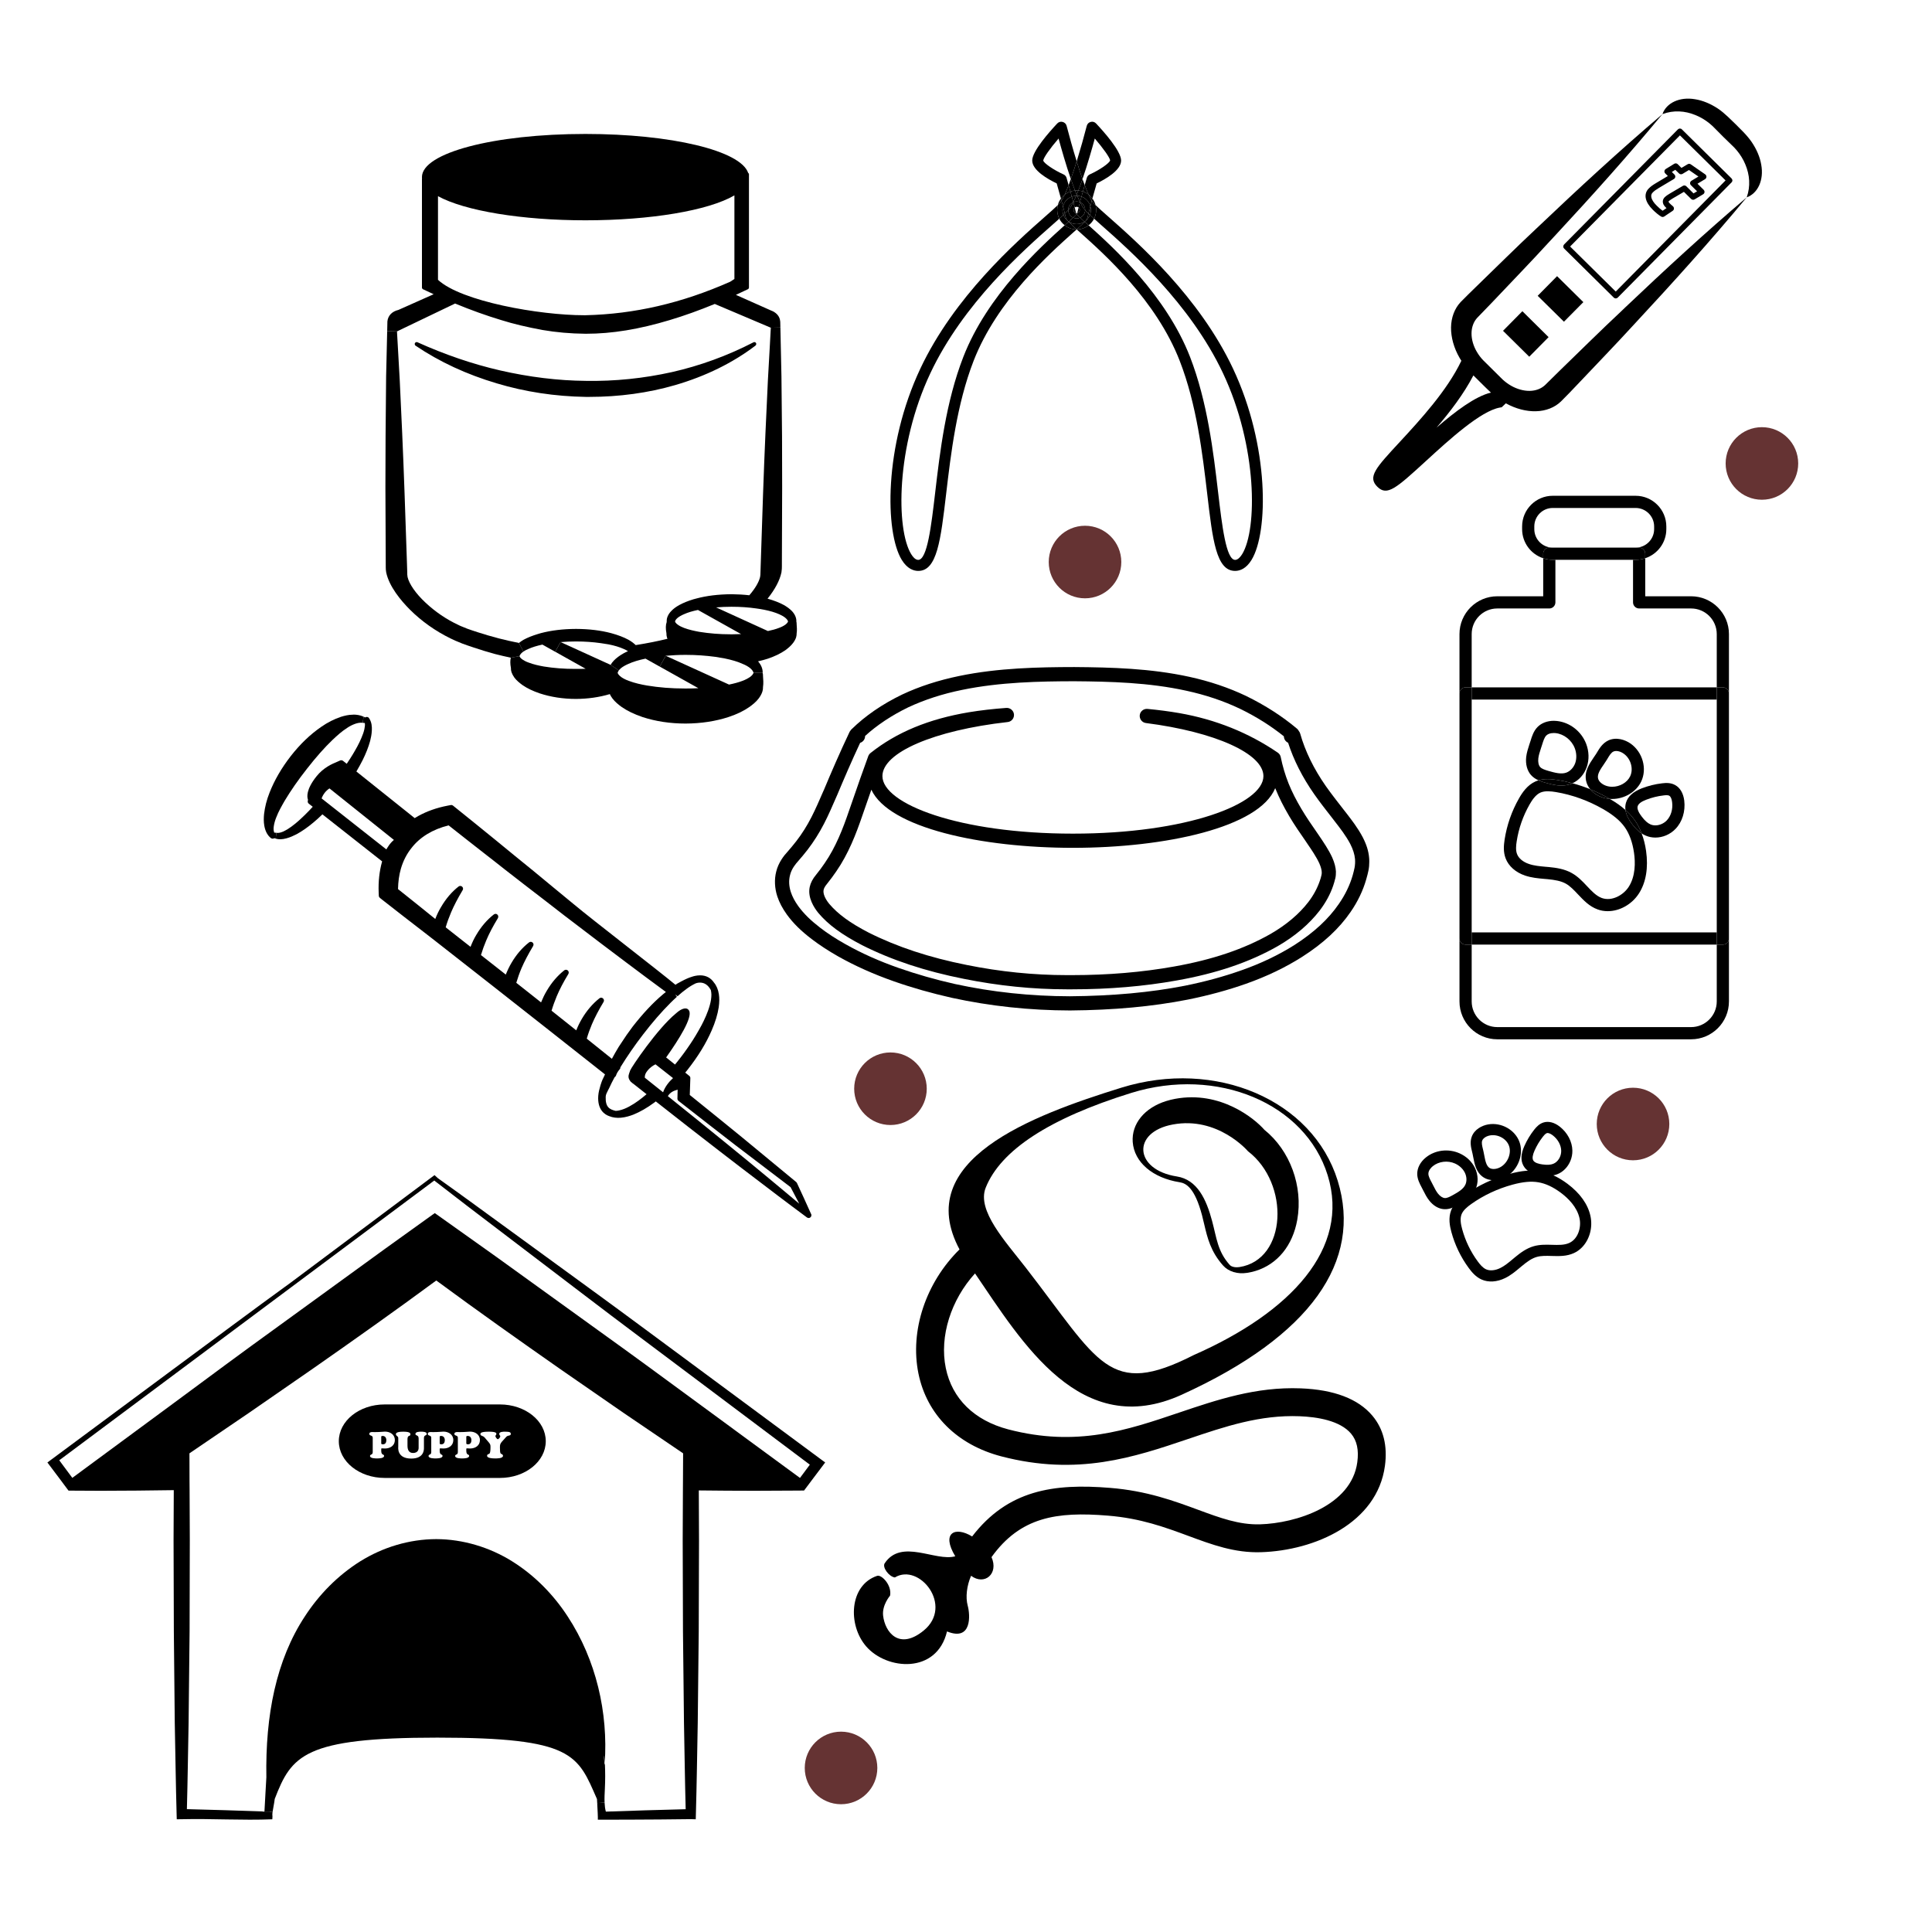 <?xml version="1.0" encoding="utf-8"?>
<!-- Generator: Adobe Illustrator 16.0.3, SVG Export Plug-In . SVG Version: 6.00 Build 0)  -->
<!DOCTYPE svg PUBLIC "-//W3C//DTD SVG 1.1//EN" "http://www.w3.org/Graphics/SVG/1.1/DTD/svg11.dtd">
<svg version="1.1" id="Capa_1" xmlns="http://www.w3.org/2000/svg" xmlns:xlink="http://www.w3.org/1999/xlink" x="0px" y="0px"
	 width="566.93px" height="566.93px" viewBox="0 0 566.93 566.93" enable-background="new 0 0 566.93 566.93" xml:space="preserve">
<circle fill="#653333" cx="246.797" cy="518.789" r="10.649"/>
<circle fill="#653333" cx="318.39" cy="164.925" r="10.648"/>
<circle fill="#653333" cx="517.022" cy="135.998" r="10.647"/>
<circle fill="#653333" cx="261.3" cy="319.48" r="10.648"/>
<circle fill="#653333" cx="479.2" cy="329.831" r="10.647"/>
<g>
	<g>
		<path d="M402.711,415.419c3.25,3.866,4.479,8.813,3.685,14.738c-2.258,16.726-20.466,24.839-36.416,25.326
			c-7.732,0.233-14.287-2.206-21.225-4.771c-6.9-2.545-14.017-5.184-23.646-5.96c-15.118-1.245-25.704,0.415-34.157,12.176
			c2.166,4.876-2.041,8.417-5.996,5.472c-1.265,2.908-1.663,6.287-0.994,8.744c0.758,2.744,1.282,10.584-6.07,7.586
			c-2.979,12.571-17.665,11.381-23.719,4.391c-5.471-6.306-4.965-17.975,3.216-20.703c1.285-0.433,4.391,2.729,3.792,5.818
			c0,0-2.381,2.728-2.041,5.833c0.543,4.897,4.716,10.298,11.924,4.391c8.831-7.263-1.301-19.941-8.472-15.572
			c-1.715-0.215-3.777-2.979-2.979-4.17c4.931-7.354,14.901-0.399,20.7-2.044c-4.21-6.953,0-8.85,4.949-5.814
			c10.457-13.603,23.86-15.625,40.516-14.253c10.749,0.865,18.749,3.829,25.813,6.432c6.449,2.384,11.994,4.425,18.137,4.262
			c10.528-0.307,26.841-5.419,28.559-18.227c0.487-3.593-0.11-6.339-1.825-8.38c-3.253-3.866-10.01-4.913-15.104-5.112
			c-11.614-0.451-21.854,2.998-32.691,6.665c-15.932,5.382-32.424,10.945-54.824,5.112c-13.004-3.396-21.856-12.246-24.33-24.277
			c-2.583-12.68,2.203-26.751,12.047-36.453c-14.017-26.174,21.099-39.268,47.472-47.451c27.727-8.598,56.141,3.594,63.492,27.257
			c7.331,23.646-7.877,45.592-45.738,62.824c-29.678,13.513-46.837-15.281-60.676-35.585c-7.023,7.714-10.494,18.426-8.579,27.764
			c1.844,8.996,8.364,15.391,18.371,18.011c20.052,5.22,34.664,0.289,50.145-4.952c11.071-3.737,22.507-7.604,35.621-7.098
			C391.477,407.778,398.556,410.487,402.711,415.419z M350.345,397.606c28.396-12.498,45.916-31.23,39.252-52.726
			c-6.558-21.153-32.425-31.991-57.642-24.17c-23.971,7.444-38.331,16.8-42.719,27.837c-2.654,6.684,5.815,15.751,11.776,23.446
			C322.637,399.865,325.291,410.361,350.345,397.606z"/>
		<path d="M371.026,331.533c7.533,6.049,11.399,16.582,9.646,26.407c-1.337,7.533-5.78,13.005-12.193,14.992
			c-0.813,0.252-1.66,0.434-2.528,0.577c-2.817,0.436-5.438-0.361-7.027-2.13c-3.666-4.102-4.624-8.165-5.545-12.086
			c-0.199-0.884-0.417-1.786-0.668-2.743c-2.13-7.969-4.625-9.322-6.539-9.629c-7.93-1.246-13.349-5.87-13.783-11.813
			c-0.378-5.33,3.47-10.043,9.827-12.013c0.832-0.252,1.697-0.488,2.621-0.65C358.166,319.972,368.173,328.263,371.026,331.533z
			 M363.692,371.813c14.017-2.167,14.849-24.548,2.511-33.996c-0.145-0.181-8.905-10.297-22.072-7.84
			c-12.084,2.24-11.308,13.296,1.209,15.247c5.996,0.939,8.653,6.735,10.335,13.041c1.353,5.021,1.589,8.905,5.183,12.915
			C361.471,371.868,362.79,371.957,363.692,371.813z"/>
	</g>
</g>
<g>
	<g>
		<path d="M507.346,275.393v18.468c0,6.138-4.991,11.113-11.11,11.113h-56.867c-6.119,0-11.095-4.976-11.095-11.113v-18.468
			c0,1.002,0.787,1.792,1.789,1.792h1.791v16.676c0,4.152,3.363,7.533,7.515,7.533h56.867c4.152,0,7.533-3.381,7.533-7.533v-16.676
			h1.789C506.544,277.184,507.346,276.395,507.346,275.393z"/>
		<path d="M507.346,203.495v71.897c0,1.002-0.802,1.792-1.788,1.792h-1.789v-3.58v-68.319v-3.579h1.789
			C506.544,201.706,507.346,202.512,507.346,203.495z"/>
		<path d="M507.346,186.067v17.428c0-0.983-0.802-1.789-1.788-1.789h-1.789v-15.639c0-4.152-3.381-7.516-7.533-7.516h-15.247
			c-0.983,0-1.788-0.805-1.788-1.79v-12.49h0.769c0.985,0,1.933-0.16,2.812-0.464v11.166h13.455
			C502.354,174.972,507.346,179.947,507.346,186.067z"/>
		<rect x="431.854" y="273.604" width="71.915" height="3.58"/>
		<rect x="431.854" y="201.706" width="71.915" height="3.579"/>
		<path d="M494.231,234.936c0.375,3.131-0.571,6.245-2.575,8.303c-1.577,1.646-3.759,2.54-5.907,2.54
			c-0.983,0-1.967-0.197-2.864-0.59c-0.409-0.18-0.803-0.393-1.162-0.625c-0.537-1.45-1.217-2.756-2.04-3.901
			c-0.732-1.056-1.629-2.04-2.702-2.971c-0.107-0.734-0.052-1.449,0.145-2.129c0.554-1.843,2.075-3.239,4.669-4.241
			c1.915-0.733,3.902-1.234,5.943-1.466c1.181-0.145,2.558-0.197,3.827,0.518C493.015,231.16,493.964,232.789,494.231,234.936z
			 M489.077,240.769c1.252-1.306,1.86-3.312,1.593-5.386c-0.107-0.948-0.431-1.664-0.84-1.879c-0.199-0.125-0.503-0.162-0.823-0.162
			c-0.288,0-0.593,0.037-0.86,0.072c-1.733,0.197-3.436,0.625-5.063,1.252c-1.469,0.555-2.308,1.199-2.522,1.915
			c-0.271,0.895,0.498,2.13,1.18,3.024c0.929,1.234,1.736,1.933,2.576,2.308c0.448,0.197,0.931,0.286,1.432,0.286
			C486.93,242.2,488.184,241.682,489.077,240.769z"/>
		<path d="M488.97,154.483v0.789c0,3.971-2.594,7.353-6.189,8.535v-1.325c0-1.002-0.808-1.789-1.792-1.789h-1.02
			c2.989,0,5.424-2.434,5.424-5.421v-0.789c0-2.989-2.435-5.421-5.424-5.421h-24.336c-2.987,0-5.403,2.433-5.403,5.421v0.789
			c0,2.987,2.416,5.421,5.403,5.421h-1.002c-1.002,0-1.789,0.787-1.789,1.789v1.325c-3.596-1.163-6.189-4.564-6.189-8.535v-0.789
			c0-4.956,4.023-9,8.98-9h24.336C484.926,145.483,488.97,149.528,488.97,154.483z"/>
		<path d="M483.029,249.699c0.697,4.92-0.019,9.232-2.093,12.472c-2.094,3.256-5.689,5.206-9.162,5.206
			c-1.021,0-2.022-0.16-2.972-0.519c-2.432-0.876-4.097-2.665-5.726-4.383c-1.181-1.254-2.309-2.453-3.614-3.186
			c-1.448-0.789-3.185-1.093-5.352-1.306l-0.857-0.072c-1.881-0.161-3.829-0.34-5.744-0.984c-2.757-0.931-4.831-2.773-5.688-5.028
			c-0.735-1.897-0.557-3.866-0.305-5.53c0.661-4.258,2.075-8.32,4.204-12.06c1.002-1.772,2.469-3.937,4.866-5.01
			c0.288-0.126,0.593-0.233,0.876-0.323c0.682,0.323,1.361,0.52,1.936,0.681c1.34,0.375,3.006,0.857,4.758,0.857
			c0.86,0,1.755-0.106,2.631-0.41c0.215-0.072,0.448-0.162,0.643-0.269c1.773,0.483,3.51,1.074,5.209,1.753
			c0,0.019,0.019,0.019,0.019,0.019c1.002,1.252,2.541,2.184,4.33,2.612c0.446,0.107,0.895,0.18,1.358,0.197
			c1.845,1.056,3.365,2.13,4.635,3.274c0.179,1.288,0.824,2.649,1.915,4.097c0.697,0.896,1.61,1.97,2.827,2.775
			C482.331,246.119,482.762,247.836,483.029,249.699z M477.931,260.238c2.021-3.15,1.967-7.193,1.555-10.021
			c-0.445-3.06-1.358-5.564-2.72-7.498c-1.358-1.915-3.399-3.596-6.405-5.333c-4.349-2.469-8.983-4.152-13.762-4.957
			c-1.519-0.249-3.237-0.429-4.562,0.144c-1.433,0.644-2.468,2.219-3.203,3.507c-1.914,3.364-3.187,6.997-3.776,10.826
			c-0.194,1.217-0.32,2.612,0.107,3.704c0.464,1.252,1.771,2.345,3.507,2.917c1.506,0.52,3.15,0.662,4.905,0.824l0.876,0.071
			c2.255,0.215,4.652,0.573,6.746,1.753c1.807,1.002,3.168,2.434,4.49,3.848c1.396,1.486,2.704,2.881,4.349,3.49
			C472.973,264.568,476.354,262.69,477.931,260.238z"/>
		<path d="M482.78,162.482v1.325c-0.879,0.304-1.826,0.464-2.812,0.464H479.2h-22.78h-0.787c-0.965,0-1.914-0.16-2.791-0.464v-1.325
			c0-1.002,0.787-1.789,1.789-1.789h1.002h24.336h1.02C481.973,160.693,482.78,161.48,482.78,162.482z"/>
		<path d="M478.521,218.223c3.507,2.488,4.868,7.372,3.076,11.112c-1.484,3.113-4.991,5.117-8.534,5.117
			c-0.233,0-0.482,0-0.717-0.035c-0.07-0.036-0.142-0.089-0.215-0.125c-1.789-1.021-3.614-1.916-5.474-2.685
			c0,0-0.019,0-0.019-0.019c-0.608-0.733-1.039-1.592-1.217-2.505c-0.557-2.703,0.983-4.956,2.219-6.781
			c0.233-0.341,0.464-0.663,0.68-1.003l0.341-0.553c0.716-1.2,1.629-2.685,3.292-3.473
			C474.279,216.2,476.873,217.06,478.521,218.223z M478.357,227.796c1.039-2.184,0.2-5.172-1.896-6.64
			c-0.717-0.518-1.52-0.787-2.201-0.787c-0.286,0-0.571,0.054-0.805,0.161c-0.68,0.321-1.199,1.163-1.734,2.076l-0.378,0.608
			c-0.23,0.357-0.482,0.733-0.734,1.109c-1.002,1.449-1.93,2.826-1.681,4.043c0.196,1.039,1.413,2.022,2.883,2.362
			c0.427,0.107,0.857,0.144,1.287,0.144C475.281,230.874,477.481,229.657,478.357,227.796z"/>
		<path d="M479.683,240.662c0.823,1.145,1.503,2.451,2.04,3.901c-1.217-0.805-2.13-1.879-2.827-2.775
			c-1.091-1.448-1.736-2.809-1.915-4.097C478.054,238.622,478.95,239.606,479.683,240.662z"/>
		<path d="M472.131,234.292c0.073,0.035,0.145,0.089,0.215,0.125c-0.464-0.017-0.912-0.089-1.358-0.197
			c-1.789-0.429-3.328-1.36-4.33-2.612C468.517,232.376,470.342,233.271,472.131,234.292z"/>
		<path d="M465.44,218.24c0.857,2.237,0.931,4.653,0.196,6.801c-0.734,2.164-2.271,3.918-4.207,4.794
			c-1.396-0.375-2.807-0.698-4.238-0.931c-0.95-0.16-1.988-0.286-3.024-0.286c-0.895,0-1.808,0.089-2.704,0.358
			c-0.769-0.34-1.556-0.822-2.198-1.538c-1.146-1.307-1.647-3.203-1.416-5.315c0.162-1.288,0.537-2.47,0.912-3.614l0.378-1.145
			c0.409-1.325,0.876-2.828,2.02-4.009c1.165-1.199,2.883-1.842,4.815-1.842c0.286,0,0.591,0.018,0.895,0.054
			C460.661,211.978,464.026,214.59,465.44,218.24z M462.253,223.876c0.449-1.323,0.394-2.917-0.16-4.348
			c-0.912-2.362-3.165-4.134-5.6-4.402c-0.556-0.054-1.951-0.108-2.774,0.734c-0.535,0.555-0.84,1.538-1.162,2.559l-0.394,1.216
			c-0.323,1.003-0.646,1.97-0.753,2.899c-0.126,1.074,0.073,2.022,0.538,2.542c0.482,0.537,1.358,0.822,2.452,1.145
			c1.985,0.572,3.756,1.021,5.206,0.501C460.769,226.311,461.789,225.219,462.253,223.876z"/>
		<path d="M461.43,229.835c-0.194,0.107-0.428,0.197-0.643,0.269c-0.876,0.304-1.771,0.41-2.631,0.41
			c-1.752,0-3.418-0.482-4.758-0.857c-0.574-0.161-1.254-0.358-1.936-0.681c0.896-0.269,1.81-0.358,2.704-0.358
			c1.036,0,2.074,0.126,3.024,0.286C458.623,229.138,460.034,229.46,461.43,229.835z"/>
		<path d="M456.42,164.271v12.49c0,0.985-0.803,1.79-1.789,1.79h-15.263c-4.151,0-7.515,3.364-7.515,7.516v15.639h-1.791
			c-1.002,0-1.789,0.806-1.789,1.789v-17.428c0-6.121,4.976-11.095,11.095-11.095h13.474v-11.166
			c0.877,0.304,1.826,0.464,2.791,0.464H456.42z"/>
		<path d="M431.854,273.604v3.58h-1.791c-1.002,0-1.789-0.79-1.789-1.792v-71.897c0-0.983,0.787-1.789,1.789-1.789h1.791v3.579
			V273.604z"/>
	</g>
</g>
<g>
	<g>
		<path d="M361.822,108.166c10.712,22.764,10.387,48.037,5.438,56.127c-1.587,2.604-3.412,3.187-4.677,3.235
			c-0.047,0-0.112,0-0.162,0c-5.517,0-6.584-9.013-8.171-22.603c-1.374-11.666-3.074-26.195-8.073-39.042
			c-6.858-17.685-22.035-31.243-29.334-37.763c-0.308-0.275-0.599-0.551-0.874-0.792c1.312,0,2.508-0.454,3.48-1.214
			c7.119,6.375,22.749,20.565,29.755,38.605c5.127,13.218,6.858,27.975,8.251,39.835c1.149,9.708,2.329,19.739,4.999,19.739h0.032
			c0.826-0.033,1.553-0.938,2.021-1.683c4.467-7.297,4.499-31.6-5.612-53.069c-9.645-20.485-27.378-36.113-35.887-43.622
			c-0.729-0.63-1.377-1.213-1.959-1.747c0.388-0.776,0.616-1.651,0.616-2.573c0-0.485-0.065-0.97-0.179-1.424
			c0.824,0.827,2.136,1.975,3.656,3.318C333.815,71.146,351.89,87.067,361.822,108.166z"/>
		<path d="M328.979,47.104c0,2.88-4.58,5.469-7.168,6.714c-0.26,0.905-0.743,2.589-1.262,4.433c-0.308-0.437-0.68-0.842-1.115-1.165
			c-0.359-0.792-0.745-1.731-1.136-2.768c0.341-1.197,0.582-2.022,0.616-2.119c0.129-0.454,0.454-0.826,0.874-1.019
			c2.88-1.294,5.775-3.301,5.97-4.11c-0.079-0.809-2.022-3.543-4.496-6.424c-0.811,2.977-2.153,7.669-3.609,11.91
			c-0.566-1.619-1.148-3.382-1.699-5.212c1.102-3.591,2.169-7.377,2.945-10.402c0.145-0.583,0.583-1.019,1.165-1.165
			c0.566-0.163,1.164,0.016,1.568,0.453C323.848,38.577,328.979,44.321,328.979,47.104z"/>
		<path d="M321.487,60.176c0.113,0.454,0.179,0.939,0.179,1.424c0,0.922-0.229,1.797-0.616,2.573
			c-0.454-0.388-0.874-0.761-1.23-1.102c0.179-0.453,0.278-0.955,0.278-1.472c0-0.373-0.05-0.728-0.147-1.067
			c0.147-0.534,0.291-1.102,0.42-1.634c0.131,0.194,0.26,0.373,0.372,0.517C320.905,59.609,321.162,59.885,321.487,60.176z"/>
		<path d="M321.487,60.176c-0.325-0.291-0.582-0.566-0.745-0.76c-0.112-0.145-0.241-0.323-0.372-0.517
			c0.081-0.227,0.131-0.438,0.179-0.647C320.984,58.817,321.293,59.481,321.487,60.176z"/>
		<path d="M320.549,58.251c-0.048,0.209-0.098,0.421-0.179,0.647c-0.291-0.469-0.598-1.084-0.937-1.812
			C319.869,57.409,320.241,57.814,320.549,58.251z"/>
		<path d="M321.05,64.173c-0.373,0.761-0.937,1.423-1.601,1.941c-0.162-0.146-0.31-0.275-0.453-0.404
			c-0.226-0.21-0.47-0.405-0.698-0.615c0.065-0.081,0.132-0.146,0.194-0.211c0.601-0.47,1.055-1.083,1.327-1.813
			C320.176,63.413,320.596,63.785,321.05,64.173z"/>
		<path d="M319.95,60.533c0.098,0.34,0.147,0.695,0.147,1.067c0,0.517-0.1,1.019-0.278,1.472c-0.145-0.128-0.291-0.274-0.42-0.404
			C319.563,62.004,319.757,61.276,319.95,60.533z"/>
		<path d="M320.37,58.898c-0.129,0.533-0.272,1.101-0.42,1.634c-0.341-1.312-1.327-2.379-2.589-2.832
			c0.129-0.518,0.275-1.019,0.404-1.505c0.616,0.195,1.164,0.502,1.668,0.891C319.772,57.814,320.079,58.429,320.37,58.898z"/>
		<path d="M319.95,60.533c-0.193,0.744-0.388,1.472-0.551,2.135c-0.403-0.373-0.729-0.695-0.97-0.986c0-0.033,0-0.049,0-0.082
			c0-1.003-0.599-1.861-1.475-2.249c-0.016-0.016-0.016-0.048-0.031-0.08c0.146-0.519,0.291-1.052,0.438-1.57
			C318.623,58.154,319.609,59.221,319.95,60.533z"/>
		<path d="M318.996,65.71c0.144,0.128,0.291,0.258,0.453,0.404c-0.973,0.761-2.169,1.214-3.48,1.214l-0.016-0.017
			c1.133-1.019,1.862-1.698,2.345-2.216C318.526,65.305,318.771,65.5,318.996,65.71z"/>
		<path d="M319.399,62.668c0.129,0.129,0.275,0.275,0.42,0.404c-0.272,0.729-0.727,1.343-1.327,1.813
			c0.406-0.47,0.582-0.792,0.666-1.181C319.237,63.38,319.318,63.04,319.399,62.668z"/>
		<path d="M319.399,62.668c-0.081,0.372-0.162,0.712-0.241,1.036c-0.084,0.388-0.26,0.711-0.666,1.181
			c-0.079,0.065-0.16,0.114-0.241,0.163c-0.47-0.421-0.905-0.825-1.296-1.182c0.842-0.371,1.442-1.213,1.475-2.184
			C318.671,61.973,318.996,62.295,319.399,62.668z"/>
		<path d="M318.492,64.884c-0.063,0.065-0.129,0.13-0.194,0.211c-0.016-0.017-0.031-0.033-0.047-0.048
			C318.332,64.998,318.413,64.95,318.492,64.884z"/>
		<path d="M318.43,61.6c0,0.033,0,0.049,0,0.082c-0.066-0.082-0.132-0.163-0.194-0.227c-0.404-0.502-0.842-1.213-1.28-2.104
			C317.831,59.739,318.43,60.597,318.43,61.6z"/>
		<path d="M318.235,61.455c0.063,0.064,0.128,0.146,0.194,0.227c-0.032,0.97-0.633,1.813-1.475,2.184
			c-0.451-0.405-0.808-0.759-1.018-0.986c0.047-0.048,0.081-0.098,0.112-0.13c0.019-0.081,0.034-0.163,0.066-0.243
			c0.419-0.081,0.744-0.452,0.744-0.906c0-0.291-0.146-0.551-0.356-0.728c0.129-0.502,0.275-1.036,0.404-1.554
			c0.016,0.017,0.031,0.017,0.047,0.033C317.394,60.242,317.831,60.952,318.235,61.455z"/>
		<path d="M318.298,54.319c0.391,1.036,0.776,1.975,1.136,2.768c-0.504-0.388-1.052-0.695-1.668-0.891
			C317.96,55.517,318.138,54.87,318.298,54.319z"/>
		<path d="M318.298,65.095c-0.482,0.518-1.212,1.197-2.345,2.216c-1.164-1.035-1.891-1.715-2.36-2.233
			c0-0.016,0.016-0.016,0.031-0.031c0.646,0.454,1.456,0.71,2.313,0.71s1.649-0.257,2.313-0.71
			C318.267,65.063,318.282,65.078,318.298,65.095z"/>
		<path d="M318.298,54.319c-0.16,0.551-0.338,1.198-0.532,1.877c-0.42-0.146-0.873-0.243-1.343-0.274
			c0.42-1.052,0.826-2.185,1.229-3.365C317.878,53.17,318.091,53.752,318.298,54.319z"/>
		<path d="M317.766,56.196c-0.129,0.486-0.275,0.987-0.404,1.505c-0.388-0.146-0.826-0.243-1.277-0.258
			c-0.05-0.098-0.081-0.211-0.131-0.325c0.163-0.388,0.325-0.776,0.47-1.196C316.893,55.953,317.346,56.05,317.766,56.196z"/>
		<path d="M315.953,47.345c0.551,1.83,1.133,3.593,1.699,5.212c-0.403,1.18-0.81,2.313-1.229,3.365
			c-0.163-0.033-0.323-0.033-0.485-0.033c-0.163,0-0.307,0-0.47,0.033c-0.422-1.069-0.826-2.217-1.246-3.398
			C314.805,50.922,315.387,49.157,315.953,47.345z"/>
		<path d="M317.361,57.701c-0.146,0.518-0.291,1.051-0.438,1.57c-0.275-0.551-0.551-1.166-0.84-1.828
			C316.535,57.458,316.974,57.556,317.361,57.701z"/>
		<path d="M316.955,63.865c0.391,0.356,0.826,0.761,1.296,1.182c-0.664,0.454-1.456,0.71-2.313,0.71s-1.668-0.257-2.313-0.71
			c0.47-0.421,0.905-0.825,1.293-1.182c0.307,0.146,0.664,0.227,1.021,0.227S316.648,64.011,316.955,63.865z"/>
		<path d="M316.924,59.271c0.016,0.032,0.016,0.064,0.031,0.08c-0.016-0.016-0.031-0.016-0.047-0.033
			C316.924,59.303,316.924,59.287,316.924,59.271z"/>
		<path d="M316.924,59.271c0,0.016,0,0.032-0.016,0.047c-0.308-0.128-0.63-0.194-0.971-0.194s-0.68,0.066-0.971,0.211
			c0-0.017-0.016-0.033-0.016-0.033c0.291-0.551,0.566-1.181,0.855-1.86h0.018c0.032,0,0.082,0,0.113,0c0.047,0,0.097,0,0.146,0
			C316.373,58.105,316.648,58.72,316.924,59.271z"/>
		<path d="M316.908,59.318c-0.129,0.518-0.275,1.052-0.404,1.554c-0.162-0.114-0.356-0.194-0.566-0.194s-0.404,0.08-0.566,0.21
			c-0.129-0.501-0.275-1.035-0.404-1.553c0.291-0.146,0.63-0.211,0.971-0.211S316.601,59.19,316.908,59.318z"/>
		<path d="M316.504,60.873c0.21,0.177,0.356,0.437,0.356,0.728c0,0.454-0.325,0.825-0.744,0.906
			C316.229,62.004,316.357,61.438,316.504,60.873z"/>
		<path d="M316.955,63.865c-0.307,0.146-0.661,0.227-1.018,0.227s-0.714-0.081-1.021-0.227c0.454-0.405,0.811-0.759,1.021-0.986
			C316.147,63.106,316.504,63.46,316.955,63.865z"/>
		<path d="M315.938,55.889c0.162,0,0.322,0,0.485,0.033c-0.145,0.419-0.307,0.808-0.47,1.196c-0.162-0.388-0.322-0.776-0.485-1.196
			C315.631,55.889,315.774,55.889,315.938,55.889z"/>
		<path d="M316.116,62.506c-0.032,0.08-0.048,0.162-0.066,0.243c-0.031,0.032-0.065,0.082-0.112,0.13
			c-0.047-0.048-0.081-0.098-0.113-0.13c-0.018-0.081-0.033-0.163-0.065-0.243c0.048,0.016,0.113,0.016,0.179,0.016
			S316.05,62.522,316.116,62.506z"/>
		<path d="M315.953,57.118c0.05,0.114,0.081,0.227,0.131,0.325c-0.05,0-0.1,0-0.146,0c-0.031,0-0.081,0-0.113,0
			C315.856,57.345,315.906,57.232,315.953,57.118z"/>
		<path d="M315.953,67.312l0.016,0.017c0,0-0.016,0-0.031,0L315.953,67.312z"/>
		<path d="M315.953,57.118c-0.047,0.114-0.097,0.227-0.129,0.325h-0.018c-0.451,0.016-0.89,0.096-1.293,0.258
			c-0.129-0.518-0.275-1.019-0.404-1.505c0.438-0.146,0.889-0.243,1.358-0.274C315.631,56.341,315.791,56.729,315.953,57.118z"/>
		<path d="M315.953,67.312l-0.016,0.017c-1.327,0-2.539-0.454-3.512-1.23c0.162-0.13,0.31-0.26,0.453-0.388
			c0.241-0.21,0.47-0.421,0.714-0.632C314.063,65.596,314.789,66.277,315.953,67.312z"/>
		<path d="M315.824,62.749c0.032,0.032,0.066,0.082,0.113,0.13c-0.21,0.227-0.566,0.581-1.021,0.986
			c-0.839-0.371-1.424-1.213-1.455-2.199c0.081-0.082,0.146-0.147,0.193-0.211c0.407-0.502,0.842-1.213,1.28-2.104
			c0,0,0.016-0.016,0.031-0.016c0.129,0.518,0.275,1.052,0.404,1.553c-0.21,0.161-0.356,0.421-0.356,0.712
			c0,0.454,0.325,0.825,0.744,0.906C315.791,62.586,315.807,62.668,315.824,62.749z"/>
		<path d="M315.938,67.329c-0.275,0.241-0.566,0.501-0.892,0.792c-7.297,6.521-22.471,20.079-29.348,37.763
			c-4.984,12.847-6.683,27.376-8.058,39.042c-1.603,13.59-2.654,22.603-8.17,22.603c-0.065,0-0.115,0-0.178,0
			c-1.246-0.049-3.074-0.631-4.677-3.235c-4.949-8.09-5.275-33.363,5.453-56.127c9.933-21.099,27.991-37.02,36.679-44.672
			c1.521-1.343,2.832-2.492,3.656-3.318c-0.113,0.454-0.179,0.939-0.179,1.424c0,0.922,0.229,1.797,0.616,2.573
			c-0.582,0.534-1.229,1.099-1.959,1.747c-8.524,7.508-26.242,23.137-35.887,43.622c-10.111,21.47-10.08,45.772-5.613,53.069
			c0.451,0.745,1.18,1.649,2.022,1.683c0.016,0,0.016,0,0.031,0c2.67,0,3.851-10.031,4.986-19.739
			c1.39-11.861,3.121-26.617,8.265-39.835c7.005-18.04,22.62-32.23,29.739-38.621C313.398,66.875,314.61,67.329,315.938,67.329z"/>
		<path d="M315.953,47.345c-0.566,1.813-1.148,3.578-1.731,5.179c-1.455-4.24-2.782-8.9-3.591-11.877
			c-2.491,2.88-4.435,5.632-4.498,6.472c0.179,0.776,3.074,2.767,5.954,4.062c0.436,0.193,0.761,0.565,0.89,1.019
			c0.016,0.097,0.275,0.939,0.598,2.135c-0.389,1.036-0.776,1.991-1.148,2.783c-0.42,0.325-0.793,0.712-1.1,1.149
			c-0.501-1.844-0.971-3.543-1.246-4.449c-2.604-1.246-7.184-3.834-7.184-6.714c0-2.783,5.146-8.527,7.344-10.873
			c0.407-0.437,1.021-0.615,1.587-0.453c0.566,0.146,1.021,0.582,1.165,1.165C313.787,39.968,314.82,43.754,315.953,47.345z"/>
		<path d="M315.371,60.888c0.146,0.566,0.275,1.116,0.388,1.618c-0.419-0.081-0.744-0.452-0.744-0.906
			C315.015,61.309,315.161,61.049,315.371,60.888z"/>
		<path d="M315.807,57.443c-0.289,0.679-0.564,1.309-0.855,1.86c-0.131-0.534-0.275-1.068-0.438-1.602
			C314.917,57.539,315.355,57.458,315.807,57.443z"/>
		<path d="M314.951,59.303c0,0,0.016,0.016,0.016,0.033c-0.016,0-0.031,0.016-0.031,0.016
			C314.936,59.335,314.951,59.318,314.951,59.303z"/>
		<path d="M314.951,59.303c0,0.016-0.016,0.033-0.016,0.048c-0.873,0.388-1.474,1.246-1.474,2.249c0,0.016,0,0.049,0,0.066
			c-0.242,0.291-0.583,0.629-0.986,1.019c-0.163-0.664-0.357-1.408-0.551-2.152c0.356-1.312,1.327-2.379,2.589-2.832
			C314.676,58.235,314.82,58.769,314.951,59.303z"/>
		<path d="M314.109,56.196c0.129,0.486,0.275,0.987,0.404,1.505c-1.262,0.453-2.232,1.52-2.589,2.832
			c-0.147-0.534-0.292-1.102-0.42-1.634c0.291-0.454,0.598-1.069,0.921-1.781C312.927,56.714,313.493,56.407,314.109,56.196z"/>
		<path d="M314.222,52.524c0.42,1.181,0.824,2.329,1.246,3.398c-0.47,0.031-0.921,0.128-1.358,0.274
			c-0.194-0.679-0.372-1.31-0.535-1.861C313.803,53.752,314.013,53.154,314.222,52.524z"/>
		<path d="M313.574,54.335c0.163,0.551,0.341,1.182,0.535,1.861c-0.616,0.211-1.183,0.518-1.684,0.922
			C312.798,56.326,313.186,55.371,313.574,54.335z"/>
		<path d="M314.936,59.351c-0.438,0.891-0.873,1.601-1.28,2.104c-0.047,0.064-0.112,0.13-0.193,0.211c0-0.017,0-0.05,0-0.066
			C313.462,60.597,314.063,59.739,314.936,59.351z"/>
		<path d="M314.917,63.865c-0.388,0.356-0.823,0.761-1.293,1.182c-0.081-0.049-0.162-0.097-0.226-0.163
			c-0.422-0.47-0.601-0.792-0.68-1.181c-0.065-0.307-0.146-0.647-0.243-1.003v-0.016c0.403-0.389,0.744-0.728,0.986-1.019
			C313.493,62.652,314.078,63.494,314.917,63.865z"/>
		<path d="M313.624,65.047c-0.016,0.016-0.031,0.016-0.031,0.031c-0.081-0.064-0.147-0.128-0.194-0.194
			C313.462,64.95,313.543,64.998,313.624,65.047z"/>
		<path d="M313.398,64.884c0.047,0.065,0.113,0.13,0.194,0.194c-0.244,0.211-0.473,0.422-0.714,0.632
			c-0.144,0.128-0.291,0.258-0.453,0.388c-0.664-0.518-1.212-1.165-1.585-1.925c0.454-0.388,0.858-0.761,1.215-1.102
			C312.328,63.801,312.798,64.415,313.398,64.884z"/>
		<path d="M313.398,64.884c-0.601-0.47-1.07-1.083-1.343-1.813c0.145-0.128,0.288-0.257,0.42-0.371
			c0.097,0.355,0.178,0.696,0.243,1.003C312.798,64.092,312.977,64.415,313.398,64.884z"/>
		<path d="M312.476,62.685v0.016c-0.132,0.114-0.275,0.243-0.42,0.371c-0.179-0.453-0.278-0.955-0.278-1.472
			c0-0.373,0.05-0.728,0.147-1.067C312.118,61.276,312.313,62.021,312.476,62.685z"/>
		<path d="M311.326,58.267c0.307-0.437,0.68-0.824,1.1-1.149c-0.323,0.712-0.63,1.327-0.921,1.781
			C311.439,58.688,311.392,58.478,311.326,58.267z"/>
		<path d="M311.925,60.533c-0.098,0.34-0.147,0.695-0.147,1.067c0,0.517,0.1,1.019,0.278,1.472
			c-0.356,0.341-0.761,0.713-1.215,1.102c-0.388-0.776-0.616-1.651-0.616-2.573c0-0.485,0.065-0.97,0.179-1.424
			c0.325-0.291,0.582-0.566,0.745-0.76c0.112-0.145,0.243-0.323,0.356-0.517C311.633,59.431,311.777,59.999,311.925,60.533z"/>
		<path d="M311.326,58.267c0.065,0.211,0.113,0.421,0.179,0.632c-0.113,0.194-0.244,0.373-0.356,0.517
			c-0.163,0.194-0.42,0.469-0.745,0.76C310.581,59.481,310.906,58.833,311.326,58.267z"/>
	</g>
</g>
<g>
	<g>
		<path d="M516.825,48.347c0.813,4.448-0.965,8.383-4.265,9.567c1.164-3.271,0.873-6.632-0.394-9.644
			c-0.611-1.499-1.479-2.885-2.508-4.13c-0.551-0.653-0.954-1.082-1.707-1.776l-2.274-2.211l-2.229-2.248
			c-0.65-0.698-1.156-1.154-1.799-1.687c-1.251-1.018-2.66-1.859-4.171-2.464c-3.024-1.242-6.397-1.485-9.645-0.269
			c1.16-3.321,5.076-5.136,9.54-4.367c2.214,0.336,4.559,1.313,6.712,2.733c1.049,0.695,2.111,1.621,2.969,2.426l2.274,2.194
			l2.229,2.248c0.755,0.776,1.763,1.923,2.444,2.935C515.461,43.792,516.463,46.12,516.825,48.347z"/>
		<path d="M508.102,52.354c0.157,0.157,0.252,0.37,0.262,0.585c-0.005,0.216-0.094,0.438-0.251,0.578l-33.396,33.805
			c-0.078,0.071-0.159,0.124-0.257,0.179c-0.1,0.039-0.196,0.06-0.296,0.065c-0.215,0.011-0.454-0.076-0.627-0.25l-14.565-14.388
			c-0.157-0.159-0.252-0.37-0.246-0.586c0.005-0.218,0.095-0.438,0.236-0.594l33.41-33.788c0.317-0.317,0.85-0.328,1.164,0.005
			L508.102,52.354z M506.35,52.943l-13.388-13.218l-32.225,32.613l13.39,13.218L506.35,52.943z"/>
		<path d="M500.388,51.17c0.226,0.172,0.354,0.431,0.354,0.715c-0.021,0.283-0.157,0.539-0.398,0.685l-2.227,1.345l1.807,1.788
			c0.192,0.189,0.271,0.436,0.252,0.702c-0.036,0.252-0.191,0.476-0.401,0.603l-2.518,1.511c-0.322,0.182-0.742,0.138-1.005-0.133
			l-2.119-2.086l-3.294,1.933c-0.517,0.31-0.95,0.614-1.173,0.825c-0.078,0.104-0.055,0.253,0.263,0.586
			c0.299,0.283,0.632,0.615,0.96,0.866c0.207,0.171,0.322,0.431,0.317,0.698c-0.003,0.25-0.14,0.506-0.365,0.651l-2.491,1.675
			c-0.129,0.074-0.26,0.13-0.409,0.138c-0.149,0.007-0.302-0.035-0.438-0.094c-0.7-0.379-1.763-1.289-2.497-2.017
			c-1.141-1.14-1.83-2.252-2.051-3.305c-0.238-1.103,0.058-2.148,0.831-2.921c0.522-0.543,1.146-1.007,2.067-1.553l3.564-2.13
			l-0.753-0.76c-0.191-0.173-0.272-0.434-0.252-0.685c0.037-0.252,0.176-0.475,0.401-0.619l2.481-1.526
			c0.325-0.2,0.742-0.155,1.022,0.114l1.086,1.093l1.826-1.076c0.288-0.181,0.64-0.165,0.896,0.021L500.388,51.17z M496.341,53.042
			l2.051-1.235l-2.777-1.921l-1.904,1.146c-0.323,0.184-0.742,0.138-1.005-0.131l-1.102-1.074l-1.018,0.635l0.771,0.758
			c0.179,0.19,0.273,0.436,0.236,0.703c-0.021,0.251-0.173,0.475-0.398,0.603l-4.49,2.675c-0.806,0.475-1.301,0.85-1.744,1.305
			c-0.381,0.385-0.507,0.84-0.378,1.399c0.139,0.742,0.697,1.595,1.592,2.463c0.577,0.586,1.223,1.136,1.705,1.477l1.141-0.774
			c-0.086-0.079-0.176-0.174-0.262-0.253c-1.472-1.472-0.585-2.615-0.268-2.931c0.396-0.403,1.038-0.818,1.508-1.091l3.843-2.261
			c0.322-0.182,0.742-0.138,1.005,0.131l2.104,2.088l1.049-0.619l-1.805-1.786c-0.194-0.175-0.272-0.436-0.252-0.688
			C495.979,53.41,496.117,53.186,496.341,53.042z"/>
		<path d="M512.561,57.914c-10.636,12.807-21.746,25.121-33.049,37.279c-5.589,6.11-11.373,12.063-17.067,18.094
			c-1.435,1.521-2.824,2.956-4.377,4.501c-1.836,1.79-4.443,2.822-7.353,2.889c-2.841,0.08-5.943-0.726-8.836-2.324
			c-0.302,0.282-0.569,0.563-0.887,0.843l-0.333,0.317l-0.496,0.076c-5.639,0.971-14.919,9.449-21.687,15.653
			c-8.768,8.019-11.422,10.434-14.294,7.604c-2.928-2.893-0.533-5.495,6.575-13.163c5.847-6.322,13.867-15.001,18.069-23.817
			c-0.179-0.274-0.341-0.531-0.507-0.822c-1.696-2.907-2.56-6.089-2.525-8.986c0.05-2.913,1.049-5.526,2.796-7.396
			c1.553-1.56,2.943-2.963,4.464-4.421c5.96-5.763,11.83-11.62,17.894-17.288c12.019-11.431,24.199-22.686,36.886-33.468
			c-10.163,12.266-20.786,24.09-31.598,35.741c-0.473,0.506-0.96,1.031-1.435,1.539c-5.59,6.125-11.373,12.062-17.067,18.093
			l-4.28,4.429c-1.055,1.168-1.637,2.762-1.645,4.543c-0.011,1.764,0.537,3.698,1.576,5.441c0.493,0.856,1.188,1.768,1.805,2.403
			l2.891,2.861l2.84,2.816c0.769,0.709,1.613,1.331,2.489,1.834c1.766,1.007,3.704,1.54,5.466,1.516
			c1.778-0.026,3.363-0.623,4.522-1.712l4.386-4.319c5.956-5.763,11.829-11.603,17.891-17.271c0.428-0.405,0.873-0.828,1.301-1.249
			C488.568,79.142,500.338,68.307,512.561,57.914z M437.493,115.202c-0.664-0.614-1.07-1.025-1.576-1.516l-1.472-1.454
			c-0.719-0.711-1.385-1.359-2.088-2.072c-2.814,5.417-6.819,10.665-10.822,15.328C427.08,120.694,432.858,116.322,437.493,115.202z
			"/>
		<polygon points="456.91,81.036 464.622,88.657 458.928,94.405 451.219,86.801 		"/>
		<polygon points="446.729,91.323 454.421,98.929 448.745,104.676 441.05,97.071 		"/>
	</g>
</g>
<g>
	<g>
		<path d="M401.762,251.749c0.042,0.395,0.042,0.791,0.042,1.166c0,0.833-0.063,1.624-0.229,2.476
			c-0.147,0.688-0.375,1.708-0.666,2.645c-0.939,3.291-2.479,6.517-4.58,9.557c-3.352,4.892-8.016,9.222-14.242,13.198
			c-4.913,3.124-10.452,5.768-16.469,7.892c-5.31,1.873-10.909,3.395-17.073,4.643c-10.368,2.041-21.673,3.082-34.559,3.188
			c-11.827-0.021-23.465-1.272-34.665-3.709c-5.915-1.333-11.599-2.936-16.928-4.808c-5.996-2.104-11.368-4.499-16.406-7.329
			c-2.956-1.687-5.516-3.352-7.829-5.123c-3.164-2.416-5.393-4.622-7.245-7.161c-1.312-1.833-2.206-3.52-2.812-5.331
			c-0.79-2.395-0.916-4.997-0.331-7.267c0.645-2.706,2.35-4.809,3.31-5.828c0.895-1.021,1.789-2.104,2.602-3.145
			c1.645-2.123,3.121-4.476,4.414-6.995c1.228-2.395,2.353-4.997,3.434-7.495l0.272-0.604c2.122-5.079,4.706-11.056,7.473-16.884
			c0.063-0.146,0.168-0.292,0.271-0.417c0.083-0.146,0.188-0.291,0.335-0.417c4.037-3.955,9.033-7.39,14.864-10.2
			c5.039-2.374,10.66-4.186,16.719-5.435c11.533-2.395,23.485-2.602,33.77-2.623c10.849,0.083,22.36,0.374,33.791,2.872
			c5.912,1.292,11.493,3.166,16.613,5.601c5.579,2.728,10.62,5.956,14.99,9.639c0.23,0.208,0.396,0.438,0.521,0.688
			c0.187,0.208,0.313,0.479,0.396,0.77c1.435,5.102,3.955,10.265,7.493,15.344c1.708,2.416,3.622,4.852,5.291,6.997l0.624,0.791
			c1.684,2.186,3.454,4.436,4.934,7.246C400.993,247.834,401.596,249.749,401.762,251.749z M397.494,254.58
			c0.146-0.833,0.188-1.603,0.126-2.478c-0.126-1.437-0.585-2.853-1.417-4.497c-1.312-2.458-2.956-4.56-4.537-6.6l-0.606-0.791
			c-1.707-2.186-3.643-4.643-5.411-7.163c-3.478-4.976-6.037-10.034-7.664-15.093c-0.354-0.167-0.687-0.437-0.915-0.791
			c-0.207-0.333-0.313-0.708-0.333-1.104c-3.809-3.061-8.142-5.787-12.91-8.099c-4.808-2.29-10.096-4.059-15.674-5.267
			c-11.056-2.435-22.321-2.707-32.938-2.79c-10.057,0.02-21.736,0.23-32.917,2.541c-5.745,1.166-11.032,2.893-15.759,5.1
			c-4.894,2.374-9.162,5.205-12.679,8.412c0,0.437-0.126,0.875-0.396,1.249c-0.271,0.375-0.646,0.646-1.063,0.771
			c-2.497,5.33-4.811,10.721-6.767,15.386l-0.249,0.563c-1.146,2.623-2.29,5.288-3.581,7.786c-1.416,2.748-3.04,5.309-4.831,7.641
			c-0.855,1.103-1.81,2.249-2.809,3.394c-0.585,0.645-1.896,2.165-2.332,4.038c-0.417,1.562-0.315,3.291,0.228,4.956
			c0.457,1.396,1.165,2.728,2.227,4.206c1.603,2.185,3.58,4.121,6.392,6.287c2.164,1.666,4.559,3.226,7.349,4.789
			c4.832,2.728,9.972,5.018,15.74,7.038c5.183,1.81,10.701,3.394,16.448,4.685c10.887,2.373,22.255,3.58,33.749,3.601
			c12.616-0.104,23.672-1.125,33.77-3.103c5.976-1.206,11.368-2.686,16.49-4.495c5.724-1.999,10.99-4.52,15.636-7.455
			c5.726-3.686,9.993-7.62,13.033-12.076c1.852-2.665,3.205-5.475,4.039-8.349C397.182,256.037,397.368,255.162,397.494,254.58z"/>
		<path d="M392.018,255.746c0.021,0.666-0.042,1.415-0.187,2.039c0,0.021,0,0.021-0.021,0.042c-0.186,0.771-0.375,1.396-0.603,2.083
			c-0.855,2.52-2.209,4.997-3.979,7.308c-3.058,3.955-7.182,7.475-12.262,10.41c-8.244,4.706-17.967,8.015-29.752,10.098
			c-9.513,1.707-19.818,2.581-30.625,2.581h-0.582h-0.98c-9.951,0-20.11-1.041-30.146-3.062
			c-11.347-2.247-21.132-5.474-29.898-9.888c-6.017-3.124-9.972-6.038-12.865-9.474c-1.23-1.52-3.166-4.476-2.521-7.578
			c0.27-1.25,0.855-2.395,1.915-3.666c0.918-1.124,1.729-2.227,2.458-3.31c3.289-4.746,5.393-10.202,7.163-15.405l1.123-3.228
			c1.458-4.206,2.958-8.558,4.54-12.846c0.145-0.354,0.375-0.667,0.667-0.896c7.64-6.08,17.072-9.974,28.854-11.951
			c3.415-0.561,7.02-0.978,10.995-1.27c1.123-0.063,2.122,0.77,2.228,1.894c0.102,1.125-0.708,2.125-1.834,2.249
			c-21.652,2.436-36.768,8.953-36.768,15.865c0,8.141,22.465,16.885,55.902,16.885c33.437,0,55.901-8.744,55.901-16.885
			c0-6.579-14.18-12.97-34.478-15.572c-1.126-0.147-1.937-1.167-1.813-2.312c0.126-1.124,1.146-1.936,2.271-1.832
			c3.31,0.312,6.452,0.729,9.327,1.229c10.638,1.853,20.361,5.767,28.896,11.596c0.46,0.313,0.771,0.771,0.877,1.313
			c0.54,2.644,1.311,5.267,2.311,7.765c0.957,2.374,2.206,4.83,3.787,7.495c1.438,2.416,3.043,4.747,4.624,7.016l0.354,0.521
			c1.477,2.165,2.977,4.373,4.039,6.683C391.603,253.164,391.954,254.517,392.018,255.746z M387.771,256.807
			c0.063-0.249,0.105-0.603,0.084-0.873c-0.021-0.688-0.27-1.583-0.708-2.583c-0.895-1.957-2.311-4.018-3.664-5.996l-0.375-0.563
			c-1.603-2.311-3.269-4.706-4.769-7.244c-1.687-2.854-3.019-5.497-4.058-8.079c-0.021-0.063-0.063-0.125-0.084-0.188
			c-4.685,11.513-32.188,17.509-59.358,17.509c-26.817,0-53.925-5.829-59.149-17.051c-0.52,1.458-1.021,2.895-1.5,4.31l-1.123,3.228
			c-1.873,5.475-4.102,11.264-7.661,16.406c-0.792,1.166-1.666,2.353-2.665,3.603c-0.792,0.936-0.979,1.477-1.063,1.873
			c-0.209,1.021,0.396,2.54,1.645,4.06c2.521,2.977,6.08,5.6,11.554,8.433c8.412,4.226,17.843,7.329,28.815,9.514
			c9.786,1.98,19.656,2.977,29.335,2.977h0.98h0.582c10.555,0,20.611-0.853,29.896-2.518c11.307-1.999,20.592-5.144,28.4-9.597
			c4.601-2.665,8.328-5.81,11.053-9.35c1.479-1.936,2.604-4.018,3.331-6.142C387.479,257.974,387.627,257.453,387.771,256.807z"/>
	</g>
</g>
<g>
	<g>
		<path d="M233.767,183.173c0.063,0.812,0.145,1.811,0,2.706c0.021,0.292-0.042,0.729-0.167,1.187
			c-0.187,0.542-0.457,1.041-0.874,1.604c-0.688,0.916-1.54,1.582-2.29,2.145c-1.437,0.978-3.061,1.769-5.144,2.477
			c-0.852,0.271-1.812,0.542-2.851,0.771c0.916,1.04,1.417,2.227,1.354,3.373h-2.686c-0.084-0.438-0.417-0.896-0.981-1.375
			c-0.562-0.459-1.291-0.876-2.164-1.229c-1.498-0.687-3.208-1.187-5.33-1.624c-0.895-0.167-1.792-0.313-2.707-0.459
			c-2.788-0.374-5.684-0.582-8.64-0.582h-0.271c-1.894,0-3.79,0.104-5.665,0.27l-1.768,3.165l-4.165-2.332
			c-1.999,0.417-3.602,0.896-5.018,1.541c-0.916,0.395-1.624,0.812-2.206,1.271c-0.147,0.125-0.291,0.27-0.417,0.416
			c-0.063,0.083-0.144,0.146-0.186,0.229l-2.416-1.625c0.25-0.437,0.562-0.875,0.958-1.27c0.729-0.749,1.645-1.436,2.749-2.062
			c0.435-0.249,0.915-0.479,1.395-0.687c-0.354-0.228-0.771-0.458-1.23-0.645c-1.27-0.563-2.683-1-4.454-1.352
			c-0.75-0.126-1.5-0.25-2.269-0.355c-2.313-0.333-4.727-0.5-7.205-0.5h-0.207c-1.479,0-2.958,0.063-4.415,0.188l-1.582,2.832
			l-3.748-2.102c-1.645,0.354-2.956,0.749-4.144,1.291c-0.562,0.229-1.042,0.479-1.435,0.75l-1.314-2.52
			c0.459-0.375,0.918-0.666,1.398-0.957c1.207-0.646,2.518-1.167,4.163-1.667l0.832-0.249c3.082-0.812,6.455-1.229,10.35-1.25
			c0.018,0,0.018,0,0.018,0c3.895,0.021,7.268,0.438,10.327,1.25c2.041,0.563,3.625,1.166,5.02,1.916
			c0.853,0.479,1.561,0.999,2.164,1.582c3.415-0.542,6.455-1.145,9.327-1.853c-0.063-0.125-0.105-0.229-0.145-0.333
			c-0.126-0.458-0.189-0.875-0.168-1.291c-0.249-1.333-0.23-2.436,0.063-3.249c0-0.083,0-0.166,0.021-0.249
			c-0.063-0.958,0.415-2.083,1.333-3.019c0.624-0.667,1.396-1.229,2.332-1.75c1.186-0.646,2.497-1.186,4.142-1.687l0.855-0.229
			c3.079-0.833,6.452-1.229,10.347-1.271c1.833,0.021,3.601,0.125,5.225,0.313c1.729-1.999,2.833-3.895,3.166-5.372
			c0.084-0.313,0.084-0.813,0.105-1.292l0.769-23.235c0.417-12.096,0.978-24.11,1.416-33.207l0.583-10.39l0.27-5.018l2.812-0.062
			l0.312,14.387c0.165,13.095,0.228,23.151,0.207,32.582l-0.081,22.486c0,0.188,0,0.375,0,0.563c0,0.479,0,1.02-0.126,1.832
			c-0.501,2.374-1.873,4.976-4.081,7.724c1.917,0.541,3.457,1.144,4.768,1.852c0.958,0.542,1.708,1.104,2.353,1.75
			c0.915,0.957,1.395,2.083,1.333,3.144c0,0,0.021,0.021,0.021,0.084c0.021,0.062,0.042,0.146,0.042,0.208L233.767,183.173z
			 M231.247,182.361c-0.081-0.333-0.354-0.688-0.79-1.063c-0.459-0.375-1.062-0.729-1.771-1.042
			c-1.269-0.561-2.686-0.978-4.456-1.332c-0.75-0.146-1.498-0.271-2.269-0.375c-2.29-0.333-4.726-0.498-7.205-0.498h-0.228
			c-1.477,0-2.935,0.062-4.394,0.186l15.2,6.934c1.312-0.271,2.332-0.563,3.248-0.917c0.708-0.249,1.314-0.562,1.854-0.937
			C230.872,182.985,231.145,182.673,231.247,182.361z M214.966,186.129c0.834,0,1.666-0.021,2.497-0.062l-12.658-7.079
			c-1.624,0.333-2.956,0.729-4.142,1.269c-0.75,0.313-1.333,0.667-1.813,1.042c-0.125,0.125-0.249,0.228-0.354,0.333
			c-0.228,0.249-0.375,0.5-0.417,0.729c0.063,0.228,0.21,0.437,0.459,0.665c0.126,0.105,0.249,0.208,0.396,0.313
			c0.499,0.354,1.123,0.667,1.789,0.916c1.5,0.563,3.103,0.896,4.456,1.146c2.935,0.478,6.038,0.728,9.204,0.728h0.27
			c0,0,0,0,0.021,0H214.966z"/>
		<path d="M228.957,94.396l0.042,1.709l-2.812,0.062l-16.445-6.974c-4.562,1.874-8.892,3.435-13.201,4.727
			c-8.973,2.706-16.989,4.017-24.527,4.017h-0.228c-4.373-0.041-8.598-0.416-12.595-1.103c-4.603-0.854-8.58-1.791-12.139-2.914
			c-4.415-1.334-8.826-2.916-13.511-4.851l-17.051,8.181l-2.874-0.062l0.063-2.895c0.186-1.708,1.375-2.914,3.247-3.352
			l10.327-4.601c-1.061-0.479-2.082-0.958-3.123-1.458c-0.188-0.104-0.313-0.291-0.313-0.519V52.465c0-0.062,0-0.104,0.021-0.166
			c-0.021-0.105-0.021-0.208-0.021-0.333c0-7.1,21.07-12.659,47.968-12.659c25.193,0,45.534,4.893,47.76,11.43
			c0.126,0.104,0.231,0.229,0.231,0.375v33.249c0,0.228-0.126,0.416-0.336,0.519c-1.144,0.563-2.308,1.104-3.496,1.646l10.431,4.643
			c0.228,0.083,0.52,0.208,0.75,0.354c0.042,0.021,0.084,0.041,0.124,0.083c0.999,0.646,1.582,1.541,1.687,2.644
			C228.957,94.25,228.957,94.376,228.957,94.396z M215.507,81.862V57.337c-7.662,4.456-24.587,7.309-43.721,7.309
			c-18.654,0-35.394-2.77-43.261-7.079v24.546c6.826,6.35,29.832,10.389,42.865,10.389h0.417
			c14.408-0.333,28.293-3.561,42.452-9.827c0.417-0.25,0.813-0.522,1.186-0.771L215.507,81.862z"/>
		<path d="M223.897,198.392c0.084,0.958,0.168,2.145,0,3.226c0.021,0.354-0.04,0.875-0.208,1.396
			c-0.209,0.646-0.54,1.228-1.02,1.894c-0.813,1.083-1.833,1.875-2.728,2.521c-1.687,1.186-3.622,2.123-6.101,2.956
			c-3.872,1.27-8.118,1.915-12.658,1.936c-4.517,0-8.784-0.645-12.658-1.915c-2.479-0.854-4.394-1.771-6.08-2.935
			c-0.915-0.667-1.936-1.458-2.749-2.542c-0.333-0.437-0.562-0.853-0.748-1.249c-3.082,0.917-6.413,1.395-9.912,1.416
			c-3.808,0-7.389-0.563-10.638-1.625c-2.062-0.707-3.686-1.478-5.102-2.457c-0.811-0.603-1.645-1.249-2.332-2.146
			c-0.396-0.562-0.666-1.061-0.852-1.582c-0.147-0.458-0.21-0.874-0.189-1.291c-0.229-1.208-0.229-2.228-0.021-2.998l2.542-0.459
			c0.063,0.208,0.207,0.438,0.459,0.667c0.123,0.104,0.249,0.208,0.394,0.312c0.522,0.353,1.125,0.667,1.792,0.896
			c1.498,0.582,3.103,0.916,4.477,1.165c2.914,0.48,6.017,0.708,9.201,0.708h0.252c0.018,0,0.018,0,0.018,0h0.292
			c0.834,0,1.668,0,2.521-0.042l-8.931-4.997l1.582-2.832l14.678,6.684l2.416,1.625c-0.189,0.25-0.294,0.479-0.354,0.708
			c0.082,0.291,0.292,0.582,0.604,0.873c0.144,0.126,0.291,0.25,0.48,0.396c0.603,0.417,1.354,0.791,2.164,1.082
			c1.792,0.688,3.706,1.083,5.351,1.375c3.517,0.583,7.226,0.875,11.014,0.875h0.312h0.021h0.354c1.125,0,2.248-0.021,3.394-0.084
			l-11.347-6.35l1.768-3.165l18.573,8.452c1.603-0.332,2.812-0.665,3.913-1.082c0.855-0.312,1.603-0.707,2.248-1.145
			c0.564-0.417,0.897-0.812,1.023-1.228h2.686c0,0.02,0,0.041,0,0.062c0.021,0,0.021,0.042,0.021,0.125
			c0.021,0.084,0.042,0.188,0.061,0.27L223.897,198.392z"/>
		<path d="M221.838,100.642c0.06,0.105,0.081,0.208,0.081,0.312c0,0.168-0.081,0.333-0.228,0.459
			c-6.704,5.101-14.657,8.994-23.59,11.596c-7.89,2.29-16.385,3.457-25.253,3.457h-0.957c-9.036-0.146-17.823-1.479-26.129-3.976
			c-8.787-2.603-16.801-6.31-23.817-11.056c-0.167-0.105-0.249-0.292-0.249-0.48c0-0.104,0.021-0.186,0.063-0.27
			c0.144-0.27,0.477-0.375,0.749-0.25c8.036,3.624,16.197,6.413,24.254,8.266c8.556,1.957,17.03,2.998,25.169,3.061
			c8.496,0.146,16.928-0.729,25.193-2.562c8.307-1.874,16.385-4.83,23.966-8.743C221.358,100.309,221.67,100.393,221.838,100.642z"
			/>
		<path d="M152.276,188.669l1.314,2.52c-0.125,0.104-0.251,0.188-0.375,0.291c-0.126,0.104-0.251,0.208-0.333,0.333
			c-0.252,0.25-0.375,0.479-0.438,0.728L149.903,193c-1.498-0.312-3.08-0.687-4.643-1.083c-2.122-0.583-4.268-1.228-6.411-1.957
			c-1.083-0.354-2.104-0.708-3.229-1.124c-0.375-0.146-0.895-0.354-1.354-0.563l-0.666-0.27c-0.478-0.229-0.958-0.438-1.414-0.666
			c-4.393-2.145-8.515-5.06-11.888-8.433c-2.707-2.707-6.101-6.808-6.974-10.93c-0.105-0.583-0.126-1.125-0.126-1.396l-0.104-23.506
			c0-9.473,0.063-19.508,0.208-32.561l0.312-13.326l2.874,0.062l0.229,3.999l0.582,10.327c0.438,9.118,1,21.111,1.417,33.207
			l0.708,20.675c0.02,0.686,0.042,1.373,0.062,2.04c0,0.25,0,0.48,0.021,0.708c0,0.126,0,0.25,0,0.354
			c0.02,0.271,0.041,0.479,0.083,0.75c0.459,2.041,2.416,4.871,5.247,7.514c2.811,2.646,6.119,4.914,9.576,6.518
			c0.333,0.187,0.687,0.333,1.042,0.479l0.729,0.291c0.27,0.125,0.561,0.229,0.916,0.375c0.936,0.333,2.02,0.708,3.019,1.021
			c1.978,0.645,4.061,1.248,6.182,1.811C148.279,187.815,150.28,188.273,152.276,188.669z"/>
	</g>
</g>
<g>
	<g>
		<path d="M77.571,242.386c-0.229-1.228-0.188-2.415-0.083-3.519c0.25-2.103,0.77-4.164,1.624-6.308
			c1.436-3.644,3.518-7.225,6.203-10.681c2.77-3.54,5.684-6.33,8.933-8.578c1.916-1.333,3.831-2.29,5.808-2.956
			c1.021-0.312,2.208-0.624,3.52-0.624l0.166-0.021c0.813,0,1.915,0.125,2.956,0.603l-0.271,1.792
			c-0.146-0.021-0.291-0.021-0.437-0.021c-0.563,0-1.145,0.104-1.79,0.333c-0.813,0.292-1.604,0.688-2.353,1.207
			c-1.583,1-2.977,2.291-4.29,3.52c-2.373,2.29-4.767,4.976-7.495,8.473c-2.623,3.331-4.727,6.391-6.496,9.327
			c-0.896,1.562-1.853,3.207-2.519,4.976c-0.354,0.875-0.583,1.729-0.708,2.562c-0.083,0.582-0.104,1.228,0.147,1.894
			c0.062-0.021,0.125-0.041,0.187-0.041c0.104,0,0.167,0.02,0.229,0.041c0.062,0.021,0.125,0.021,0.188,0.021l-0.188,1.708
			c-0.125-0.042-0.271-0.083-0.396-0.146c-0.291,0.208-0.686,0.208-0.978,0C78.549,245.219,77.862,243.969,77.571,242.386z"/>
		<path d="M80.902,246.092l0.188-1.708c0.708,0.126,1.478-0.125,2.165-0.437c0.707-0.333,1.457-0.791,2.249-1.375
			c1.561-1.124,2.977-2.478,4.163-3.643c0.729-0.708,1.417-1.436,2.104-2.187l-1.166-0.915c-0.23-0.188-0.353-0.48-0.292-0.771
			l0.063-0.375c-0.312-0.812-0.582-2.998,2.479-6.85c2.081-2.623,4.704-3.726,6.14-4.31l0.834-0.374
			c0.291-0.105,0.604-0.063,0.832,0.125l1.083,0.854c0.604-0.896,1.208-1.812,1.771-2.749c0.895-1.499,1.832-3.124,2.56-4.893
			c0.396-0.896,0.667-1.706,0.854-2.54c0.146-0.688,0.208-1.249,0.125-1.791c-0.083,0.021-0.166,0.021-0.25,0
			c-0.125-0.021-0.249-0.042-0.375-0.062l0.271-1.792c0.167,0.063,0.312,0.147,0.459,0.229c0.125-0.083,0.27-0.146,0.438-0.146
			c0.02,0,0.02,0,0.02,0c0.292,0,0.542,0.125,0.687,0.375c0.812,1.186,0.854,2.581,0.812,3.518
			c-0.042,1.208-0.291,2.311-0.499,3.145c-0.501,1.831-1.23,3.665-2.208,5.642c-0.519,1.02-1.103,2.102-1.831,3.331l17.113,13.678
			c0.374-0.228,0.77-0.458,1.166-0.687c2.478-1.354,5.309-2.353,8.431-2.956l0.979-0.188c0.229-0.042,0.48,0.021,0.667,0.167
			l0.831,0.666c3.956,3.165,7.872,6.35,11.785,9.536c1.833,1.52,3.686,3.019,5.537,4.539c3.688,2.956,7.329,5.975,10.974,8.994
			c2.083,1.728,4.163,3.456,6.266,5.163c2.77,2.312,9.078,7.267,15.2,12.056c6.245,4.892,12.178,9.534,14.678,11.616
			c0.415-0.291,0.646-0.417,1.039-0.624l0.646-0.354c1.251-0.667,2.229-1.104,3.208-1.396c0.375-0.126,1.272-0.396,2.353-0.396
			c1.729,0,3.124,0.729,4.06,2.125c0.729,0.853,1.249,2.101,1.438,3.434c0.165,1.104,0.165,2.292-0.042,3.79
			c-0.333,2.146-1,4.351-2.062,6.788c-1.645,3.811-3.977,7.619-7.121,11.616c-0.208,0.271-0.438,0.54-0.646,0.792l1.188,0.958
			c0.207,0.165,0.33,0.417,0.309,0.666l-0.165,4.934c5.102,4.103,10.182,8.226,15.263,12.367l15.884,13.117
			c0.105,0.084,0.249,0.228,0.291,0.333c1.438,3.082,2.812,6.098,4.163,9.119c0.021,0.042,0.042,0.082,0.063,0.103
			c0,0.021,0,0.042,0,0.063c0.021,0.063,0.021,0.146,0.021,0.207c0,0.021,0,0.063,0,0.084c0,0,0,0,0,0.021
			c-0.021,0.105-0.063,0.21-0.103,0.291c-0.021,0.021-0.042,0.021-0.042,0.042c-0.042,0.063-0.084,0.126-0.147,0.168h-0.021
			c0,0,0,0,0,0.021c-0.061,0.039-0.145,0.081-0.229,0.123c-0.104,0.042-0.209,0.042-0.312,0.042c-0.021,0-0.021,0-0.042,0
			s-0.039-0.021-0.063-0.021c-0.063-0.021-0.144-0.042-0.207-0.063c0,0-0.021,0-0.042-0.021c-0.042-0.021-0.063-0.039-0.105-0.06
			c-2.893-2.125-5.744-4.289-8.619-6.455l-4.186-3.187c-4.265-3.227-8.514-6.474-12.74-9.742
			c-5.936-4.582-12.097-9.371-18.801-14.659c-0.145,0.126-0.291,0.23-0.438,0.336c-2.146,1.581-4.145,2.726-6.143,3.538
			c-0.874,0.333-2.206,0.79-3.683,0.915c-1.146,0.105-2.374-0.042-3.373-0.456c-1.311-0.438-3.541-1.854-3.247-5.978
			c0.082-1.102,0.373-2.122,0.664-3.121l0.084-0.249c0.312-1.041,0.625-1.668,1-2.416c0.063-0.168,0.147-0.333,0.231-0.501
			c-22.57-17.841-49.531-38.974-49.968-39.286l-2.977-2.311c-4.102-3.166-8.205-6.329-12.284-9.537l-0.833-0.666
			c-0.188-0.167-0.312-0.375-0.312-0.625l-0.042-0.979c-0.125-3.185,0.208-6.164,0.958-8.89c0.021-0.083,0.042-0.146,0.063-0.208
			l-17.53-13.803c-0.958,0.936-1.811,1.706-2.645,2.393c-1.687,1.417-3.289,2.541-4.934,3.436c-0.852,0.437-1.873,0.916-2.977,1.208
			C82.797,246.343,81.798,246.362,80.902,246.092z M94.372,234.288l19.008,14.969c0.146-0.27,0.312-0.563,0.522-0.854
			c0.477-0.749,1.041-1.395,1.687-1.936l-18.906-15.116C95.622,232.039,94.81,233.08,94.372,234.288z M117.629,254.94
			c-0.522,1.812-0.792,3.81-0.834,5.956c3.664,2.893,7.286,5.829,10.931,8.766c0.5-1.293,1.061-2.458,1.706-3.52
			c1.396-2.395,3.123-4.434,5.122-5.996c0.312-0.25,0.75-0.229,1.041,0.021c0.312,0.27,0.375,0.708,0.166,1.041
			c-1.456,2.436-2.539,4.518-3.394,6.515c-0.625,1.479-1.165,2.938-1.581,4.394c0.479,0.375,1.394,1.104,2.646,2.083
			c0.288,0.228,0.582,0.438,0.894,0.708l3.748,2.935c0.499-1.291,1.039-2.437,1.684-3.496c1.417-2.416,3.145-4.436,5.144-5.999
			c0.312-0.249,0.75-0.249,1.042,0.021c0.291,0.272,0.354,0.687,0.167,1.041c-1.479,2.437-2.563,4.499-3.415,6.518
			c-0.603,1.417-1.125,2.872-1.563,4.331c2.208,1.729,4.685,3.664,7.286,5.726c0.501-1.249,1.044-2.395,1.668-3.437
			c1.414-2.416,3.142-4.435,5.141-5.996c0.313-0.249,0.75-0.249,1.042,0.021c0.312,0.249,0.375,0.687,0.165,1.041
			c-1.456,2.437-2.539,4.496-3.412,6.516c-0.585,1.374-1.083,2.812-1.521,4.268l7.268,5.746c0.499-1.228,1.039-2.353,1.666-3.392
			c1.414-2.415,3.142-4.435,5.141-6.017c0.291-0.23,0.75-0.23,1.041,0.039c0.292,0.252,0.354,0.688,0.168,1.021
			c-1.479,2.437-2.563,4.52-3.415,6.539c-0.561,1.354-1.083,2.768-1.521,4.246c2.437,1.937,4.873,3.872,7.247,5.769
			c0.48-1.23,1.041-2.354,1.666-3.415c1.416-2.396,3.142-4.415,5.141-5.996c0.312-0.249,0.75-0.229,1.042,0.042
			c0.291,0.249,0.375,0.687,0.167,1.021c-1.458,2.437-2.542,4.517-3.415,6.536c-0.582,1.374-1.104,2.812-1.519,4.249
			c2.56,2.059,5.057,4.06,7.371,5.912c0.624-1.168,1.291-2.332,1.999-3.499c0.436-0.688,0.895-1.375,1.354-2.041
			c0.331-0.478,0.624-0.957,0.955-1.435c0.606-0.855,1.209-1.687,1.813-2.5c2.998-3.829,5.873-6.911,8.829-9.41
			c0.291-0.25,0.583-0.499,0.895-0.729c-4.019-2.956-7.995-5.912-11.971-8.91c-4.768-3.559-9.474-7.161-14.2-10.764l-3.58-2.726
			c-2.062-1.605-4.121-3.187-6.182-4.789c-3.833-2.937-7.662-5.893-11.473-8.87c-1.873-1.499-3.79-2.978-5.684-4.455
			c-3.559-2.791-7.121-5.559-10.659-8.37c-4.662,1.144-8.411,3.435-10.867,6.6C119.335,250.589,118.294,252.651,117.629,254.94z
			 M177.734,321.834c-0.105,3.103,1.146,3.709,2.935,4.144c0.396-0.021,0.75-0.063,1.062-0.144c0.958-0.21,1.894-0.585,2.893-1.126
			c1.978-1.062,3.686-2.415,5.102-3.622l-3.769-2.977c-0.249-0.168-0.478-0.333-0.666-0.522l-0.124-0.102
			c-0.105-0.063-0.189-0.168-0.23-0.273c-0.708-0.873-0.52-1.665-0.313-2.247c0.021-0.084,0.063-0.166,0.084-0.25
			c0.063-0.168,0.147-0.354,0.189-0.561c0.415-1.063,8.037-12.328,13.385-16.719c1.917-1.771,3.394-1.917,3.937-0.834
			c1.039,1.998-2.998,8.411-6.746,13.699l2.602,2.083c0.208-0.271,0.438-0.522,0.646-0.792c1.312-1.624,2.602-3.395,3.83-5.226
			c1.125-1.665,2.208-3.478,3.333-5.561c0.811-1.561,1.81-3.664,2.416-5.891c0.31-1.125,0.457-2.125,0.457-3.082
			c-0.021-0.436-0.063-0.895-0.168-1.312c-0.79-1.456-1.852-2.185-3.184-2.185c-0.771,0-1.333,0.249-1.438,0.312
			c-0.853,0.417-1.705,0.937-2.539,1.561c-0.831,0.604-1.666,1.27-2.602,2.125l-0.688-0.48l0.499,0.646
			c-0.687,0.624-1.27,1.167-1.831,1.729c-2.77,2.77-5.414,5.831-8.099,9.327c-2.395,3.103-4.622,6.329-6.662,9.64
			c0,0.167-0.021,0.375-0.145,0.501c-0.543,0.624-0.939,1.27-1.146,1.936c-0.063,0.188-0.21,0.354-0.396,0.459
			c-0.646,1.206-1.144,2.185-1.561,3.121c-0.125,0.252-0.251,0.501-0.375,0.729C178.088,320.585,177.755,321.209,177.734,321.834z
			 M189.976,314.214c-0.79,0.979-0.79,1.687-0.75,2.041l5.144,4.103c0.063,0.063,0.126,0.126,0.208,0.165
			c0.542-1.603,1.729-3.101,2.917-4.163l-5.144-4.039C191.746,312.611,190.789,313.173,189.976,314.214z M198.846,319.754
			c-1.209,0.333-2.146,0.747-2.875,1.894c5.726,4.601,11.452,9.204,17.136,13.847c4.144,3.373,8.286,6.764,12.388,10.179l3.83,3.188
			c1.75,1.455,3.478,2.893,5.207,4.352c-0.853-1.624-1.708-3.229-2.542-4.853l-16.196-12.325
			c-5.435-4.204-10.846-8.412-16.259-12.658l-0.438-0.333c-0.186-0.146-0.312-0.396-0.312-0.646L198.846,319.754z"/>
	</g>
</g>
<g>
	<g>
		<path d="M76.914,531.649c0.084,0,0.27-0.021,0.687-0.063h1.582c0,0.021-0.021,0.042-0.021,0.063c0.021,0,0.021,0,0.042,0
			l0.771,0.103c-0.063,0.52-0.084,0.937-0.021,1.249l-0.042,0.854c-8.87,0.354-17.718-0.228-26.586-0.021l-1.458,0.021l-0.042-1.521
			c-0.25-8.909-0.354-17.841-0.542-26.753l-0.27-26.772l-0.083-26.776l0.062-14.76c-7.141,0.103-14.283,0.187-21.443,0.187
			c-2.686,0-5.372-0.021-8.058-0.042c-0.459,0-0.917,0-1.375,0l-0.459-0.604l-1.831-2.457l-2.958-3.935l-0.958-1.27l1.291-0.957
			l35.083-26.007c11.721-8.64,23.381-17.382,35.164-25.919l42.057-31.438c0,0,0,0,0.936,0.855c0.187,0.145,0.354,0.27,0.541,0.394
			c2.081,1.5,4.164,3,6.247,4.477c0.063,0.063,0.123,0.105,0.186,0.147c0.063,0.061,0.144,0.103,0.207,0.145
			c0.792,0.582,1.605,1.167,2.416,1.749l34.373,25.046c11.472,8.328,22.819,16.823,34.229,25.232l34.208,25.319l1.291,0.957
			l-0.958,1.27l-2.998,3.977l-1.812,2.415l-0.417,0.562c-0.477,0-0.957,0-1.435,0.021c-4.331,0.041-8.685,0.063-13.012,0.063
			c-5.498,0-10.974-0.042-16.448-0.104l0.061,14.678l-0.082,26.776l-0.291,26.772c-0.168,8.912-0.294,17.844-0.543,26.753
			l-0.04,1.521l-1.437-0.042c-11.245,0.165-27.296,0.165-27.296,0.165c0.042-0.624-0.082-2.955-0.187-4.892l2.167-0.123
			c0.04,0.937,0.145,1.831,0.373,2.644c8.121-0.293,15.302-0.5,23.422-0.708c-0.228-8.453-0.333-16.886-0.498-25.318l-0.294-26.772
			l-0.082-26.776l0.063-14.76l0.019-2.79l0.042-8.016l-17.508-11.888l-18.447-12.763c-12.241-8.559-24.443-17.198-36.476-26.066
			c-12.034,8.868-24.234,17.508-36.498,26.066l-18.424,12.742l-17.509,11.908l0.021,8.078l0.02,2.644l0.063,14.844l-0.063,26.776
			l-0.291,26.772c-0.167,8.433-0.271,16.865-0.5,25.298c8.037,0.207,14.511,0.394,22.527,0.688
			C77.184,531.587,76.956,531.629,76.914,531.649z M234.748,433.689l2.893-3.892l-32.75-24.588
			c-11.326-8.537-22.714-16.97-33.977-25.589l-33.854-25.775c-0.895-0.687-1.789-1.374-2.665-2.062
			c-0.084-0.06-0.146-0.123-0.228-0.165c-0.063-0.063-0.147-0.126-0.21-0.168c-1.996-1.539-3.993-3.079-5.995-4.621
			c-0.165-0.123-0.353-0.271-0.519-0.396l0.186-0.165L17.39,428.507l0.957,1.291l2.874,3.871l29.648-21.859
			c10.284-7.619,20.57-15.241,30.958-22.735l31.084-22.57c4.706-3.373,9.411-6.743,14.117-10.137
			c0.104-0.063,0.188-0.126,0.291-0.189c0.084-0.063,0.189-0.123,0.271-0.207c0.125,0.103,0.25,0.187,0.374,0.271
			c0.126,0.084,0.231,0.168,0.354,0.249c5.83,4.144,11.639,8.285,17.446,12.409l30.189,21.777
			c10.078,7.227,20.071,14.573,30.064,21.925L234.748,433.689z M127.984,346.038l0.042-0.019l-0.021-0.021l-0.021,0.021V346.038z"/>
		<path d="M166.563,474.311c8.412,12.823,11.908,28.293,10.888,43.076c-0.396-6.038-0.082,2.476,0.042,0
			c0.126,2.518,0.126,5.038,0,7.538c-0.061,1.312-0.145,2.726-0.082,4.039l-2.167,0.123c-0.021-0.417-0.042-0.811-0.063-1.167
			c-5.684-12.97-6.788-18.029-46.865-18.029c-39.099,0-42.764,5.206-47.697,17.99c-0.167,1.414-0.501,2.83-0.645,3.871l-0.771-0.103
			c-0.021-0.021-0.021-0.042-0.021-0.063h-1.582c0.208-4.562,0.417-6.788,0.562-10.035c-0.312-18.261,2.875-34.418,11.285-47.22
			c4.164-6.413,9.661-12.034,16.26-16.179c6.621-4.12,14.366-6.494,22.318-6.515c7.807,0.021,15.676,2.395,22.254,6.515
			C156.882,462.276,162.398,467.919,166.563,474.311z"/>
		<path d="M146.7,412.122c7.433,0,13.45,4.828,13.45,10.785c0,5.954-6.017,10.782-13.45,10.782h-33.83
			c-7.432,0-13.449-4.828-13.449-10.782c0-5.957,6.017-10.785,13.449-10.785H146.7z M148.555,421.635
			c0.54-0.582,1.333-0.186,1.333-0.873c0-0.48-0.375-0.646-1.729-0.646c-0.417,0-1.666,0-1.666,0.646
			c0,0.417,0.312,0.438,0.312,0.729c0,0.249-0.459,0.831-0.729,0.831c-0.271,0-0.708-0.688-0.708-0.915
			c0-0.229,0.291-0.334,0.291-0.625c0-0.228,0.021-0.666-2.227-0.666c-2.542,0-2.458,0.501-2.458,0.75
			c0,0.52,0.708,0.354,1.251,0.979l1.207,1.416c0.396,0.478,0.501,0.688,0.501,1.312c0,1.06-0.084,1.54-0.189,1.811
			c-0.186,0.438-0.813,0.209-0.813,0.813c0,0.291,0.293,0.771,2.416,0.771c0.522,0,2.25,0,2.25-0.771
			c0-0.521-0.585-0.459-0.729-0.771c-0.105-0.208-0.168-0.646-0.168-1.645c0-0.751,0.042-1.084,0.522-1.666L148.555,421.635z
			 M137.958,425.05c1.519,0,2.872-0.853,2.872-2.476c0-1.626-1.417-2.479-2.893-2.479c-0.459,0-1.417,0.144-2.979,0.144
			c-0.27,0-0.541-0.018-0.811-0.018c-0.333,0-0.813,0.102-0.813,0.54c0,0.666,1.02,0.312,1.02,1.125v4.246
			c0,0.895-0.789,0.522-0.789,1.126c0,0.708,1.603,0.708,2.059,0.708c0.48,0,2.041-0.021,2.041-0.729
			c0-0.646-0.789-0.063-0.831-1.438v-0.624c0-0.126,0.06-0.168,0.186-0.168C137.31,425.008,137.623,425.05,137.958,425.05z
			 M130.151,425.05c1.518,0,2.871-0.853,2.871-2.476c0-1.626-1.417-2.479-2.892-2.479c-0.459,0-1.416,0.144-2.977,0.144
			c-0.271,0-0.542-0.018-0.813-0.018c-0.333,0-0.811,0.102-0.811,0.54c0,0.666,1.019,0.312,1.019,1.125v4.246
			c0,0.895-0.791,0.522-0.791,1.126c0,0.708,1.603,0.708,2.062,0.708c0.477,0,2.041-0.021,2.041-0.729
			c0-0.646-0.792-0.063-0.834-1.438v-0.624c0-0.126,0.063-0.168,0.189-0.168C129.506,425.008,129.839,425.05,130.151,425.05z
			 M124.404,421.968c0-0.978,0.812-0.603,0.812-1.206c0-0.646-1.187-0.646-1.604-0.646c-0.437,0-1.707-0.021-1.707,0.666
			c0,0.625,0.938,0.166,0.938,1.333v2.707c0,0.123,0.081,1.539-1.646,1.539c-1.145,0-1.624-0.831-1.624-2.122v-1.998
			c0.062-1.312,0.854-0.585,0.854-1.375c0-0.417-0.375-0.75-2.146-0.75c-2.227,0-2.102,0.624-2.102,0.771
			c0,0.498,0.729,0.498,0.687,1.186v2.499c0,0.124-0.479,3.434,3.81,3.434c3.748,0,3.727-2.602,3.727-3.1V421.968z M112.995,425.05
			c1.499,0,2.874-0.853,2.874-2.476c0-1.626-1.415-2.479-2.895-2.479c-0.458,0-1.415,0.144-2.998,0.144
			c-0.27,0-0.519-0.018-0.791-0.018c-0.333,0-0.812,0.102-0.812,0.54c0,0.666,1,0.312,1,1.125v4.246
			c0,0.895-0.791,0.522-0.791,1.126c0,0.708,1.603,0.708,2.061,0.708c0.501,0,2.062-0.021,2.062-0.729
			c0-0.646-0.792-0.063-0.833-1.438v-0.624c0-0.126,0.041-0.168,0.167-0.168C112.35,425.008,112.662,425.05,112.995,425.05z"/>
		<path d="M138.331,422.616c0,0.666-0.291,1.206-1,1.206c-0.582,0-0.498-0.249-0.498-0.479v-1.624c0-0.228,0-0.354,0.417-0.354
			C137.979,421.365,138.331,421.926,138.331,422.616z"/>
		<path d="M130.526,422.616c0,0.666-0.293,1.206-0.999,1.206c-0.585,0-0.501-0.249-0.501-0.479v-1.624c0-0.228,0-0.354,0.417-0.354
			C130.172,421.365,130.526,421.926,130.526,422.616z"/>
		<path d="M113.37,422.616c0,0.666-0.291,1.206-0.999,1.206c-0.604,0-0.5-0.249-0.5-0.479v-1.624c0-0.228,0-0.354,0.416-0.354
			C113.016,421.365,113.37,421.926,113.37,422.616z"/>
	</g>
</g>
<g>
	<path d="M464.146,366.103c-0.655,0.656-1.413,1.196-2.255,1.587c-2.146,0.994-4.383,0.926-6.545,0.863
		c-1.578-0.047-3.068-0.095-4.393,0.283c-1.448,0.414-2.768,1.346-4.302,2.615l-0.604,0.504c-1.327,1.109-2.696,2.258-4.354,3.073
		c-2.39,1.181-4.921,1.341-6.94,0.436c-1.687-0.753-2.852-2.135-3.771-3.389c-2.327-3.176-4.034-6.712-5.073-10.507
		c-0.493-1.803-0.949-4.157-0.089-6.393c0,0,0,0,0-0.002c0.789-2.041,2.468-3.434,4.005-4.527c3.938-2.796,8.359-4.876,13.146-6.18
		c3.538-0.965,6.399-1.209,9.001-0.766c2.645,0.448,5.341,1.688,8.014,3.69c3.646,2.728,5.97,5.979,6.714,9.413
		C467.457,360.275,466.39,363.86,464.146,366.103z M428.874,356.354c-0.517,1.346-0.168,3.032,0.194,4.349
		c0.931,3.41,2.466,6.586,4.556,9.438c0.666,0.907,1.477,1.894,2.466,2.337c1.112,0.496,2.665,0.352,4.157-0.383
		c1.307-0.643,2.468-1.618,3.701-2.649l0.616-0.514c1.603-1.327,3.378-2.636,5.492-3.239c1.81-0.52,3.63-0.465,5.388-0.412
		c1.864,0.058,3.625,0.11,5.072-0.562c2.592-1.201,3.552-4.613,2.985-7.215c-0.727-3.353-3.379-5.923-5.477-7.491
		c-2.251-1.687-4.47-2.723-6.6-3.082c-2.116-0.362-4.529-0.139-7.593,0.695c-4.415,1.203-8.488,3.118-12.11,5.688
		C430.584,354.127,429.352,355.121,428.874,356.354L428.874,356.354z"/>
	<path d="M431.502,351.071c-1.136,1.136-2.528,1.901-3.646,2.516c-1.028,0.566-2.437,1.343-4.095,1.24
		c-1.597-0.097-3.145-0.997-4.356-2.531c-0.739-0.934-1.248-1.94-1.741-2.917l-0.506-0.983c-0.591-1.12-1.262-2.392-1.283-3.902l0,0
		c-0.021-1.766,0.905-3.533,2.539-4.85c2.715-2.188,6.581-2.668,9.847-1.223c2.012,0.89,3.619,2.402,4.532,4.263
		c1.018,2.079,1.07,4.477,0.137,6.412C432.56,349.862,432.061,350.513,431.502,351.071z M419.148,344.451
		c0.011,0.721,0.446,1.547,0.905,2.421l0.532,1.03c0.438,0.868,0.853,1.689,1.388,2.363c0.608,0.771,1.354,1.254,1.99,1.296
		c0.656,0.039,1.406-0.341,2.316-0.842c1.66-0.915,3.09-1.775,3.701-3.045c0.493-1.023,0.443-2.385-0.132-3.552
		c-0.561-1.151-1.623-2.138-2.911-2.709c-2.127-0.942-4.727-0.627-6.474,0.778C420.066,342.513,419.136,343.381,419.148,344.451
		L419.148,344.451z"/>
	<path d="M443.688,343.977c-0.451,0.448-0.949,0.847-1.495,1.186c-2.309,1.432-5.031,1.542-6.933,0.277
		c-2.09-1.387-2.56-3.842-2.938-5.817c-0.07-0.367-0.139-0.734-0.218-1.091l-0.139-0.58c-0.305-1.243-0.682-2.793-0.103-4.372
		c0.806-2.203,3.035-3.32,4.855-3.633c3.874-0.666,7.905,1.618,9.175,5.198C446.948,338.114,445.983,341.679,443.688,343.977z
		 M435.351,334.088c-0.192,0.188-0.334,0.398-0.412,0.616c-0.236,0.648-0.021,1.534,0.207,2.474l0.152,0.638
		c0.086,0.388,0.165,0.789,0.241,1.193c0.302,1.581,0.59,3.076,1.531,3.703c0.801,0.532,2.229,0.394,3.399-0.333l0,0
		c2.046-1.265,3.093-4.021,2.34-6.141c-0.742-2.088-3.226-3.462-5.537-3.065C436.483,333.307,435.788,333.647,435.351,334.088z"/>
	<path d="M459.213,343.084c-0.637,0.641-1.393,1.149-2.231,1.479l0,0c-1.697,0.667-3.446,0.551-4.784,0.375
		c-2.563-0.333-4.299-1.304-5.162-2.874c-0.848-1.553-0.758-3.441,0.278-5.771c0.755-1.708,1.726-3.318,2.882-4.787
		c0.675-0.853,1.535-1.775,2.81-2.146c1.461-0.422,3.124,0.016,4.685,1.235c2.274,1.778,3.661,4.406,3.709,7.032
		C461.438,339.706,460.599,341.699,459.213,343.084z M453.275,332.949c-0.182,0.179-0.354,0.392-0.507,0.583
		c-0.988,1.256-1.817,2.631-2.465,4.089c-0.583,1.316-0.719,2.282-0.396,2.872c0.414,0.753,1.705,1.067,2.715,1.201
		c1.405,0.184,2.382,0.131,3.16-0.179l0,0c1.391-0.545,2.374-2.155,2.343-3.826c-0.029-1.65-0.944-3.337-2.453-4.515
		c-0.689-0.537-1.345-0.786-1.757-0.669C453.708,332.566,453.487,332.74,453.275,332.949z"/>
</g>
</svg>
